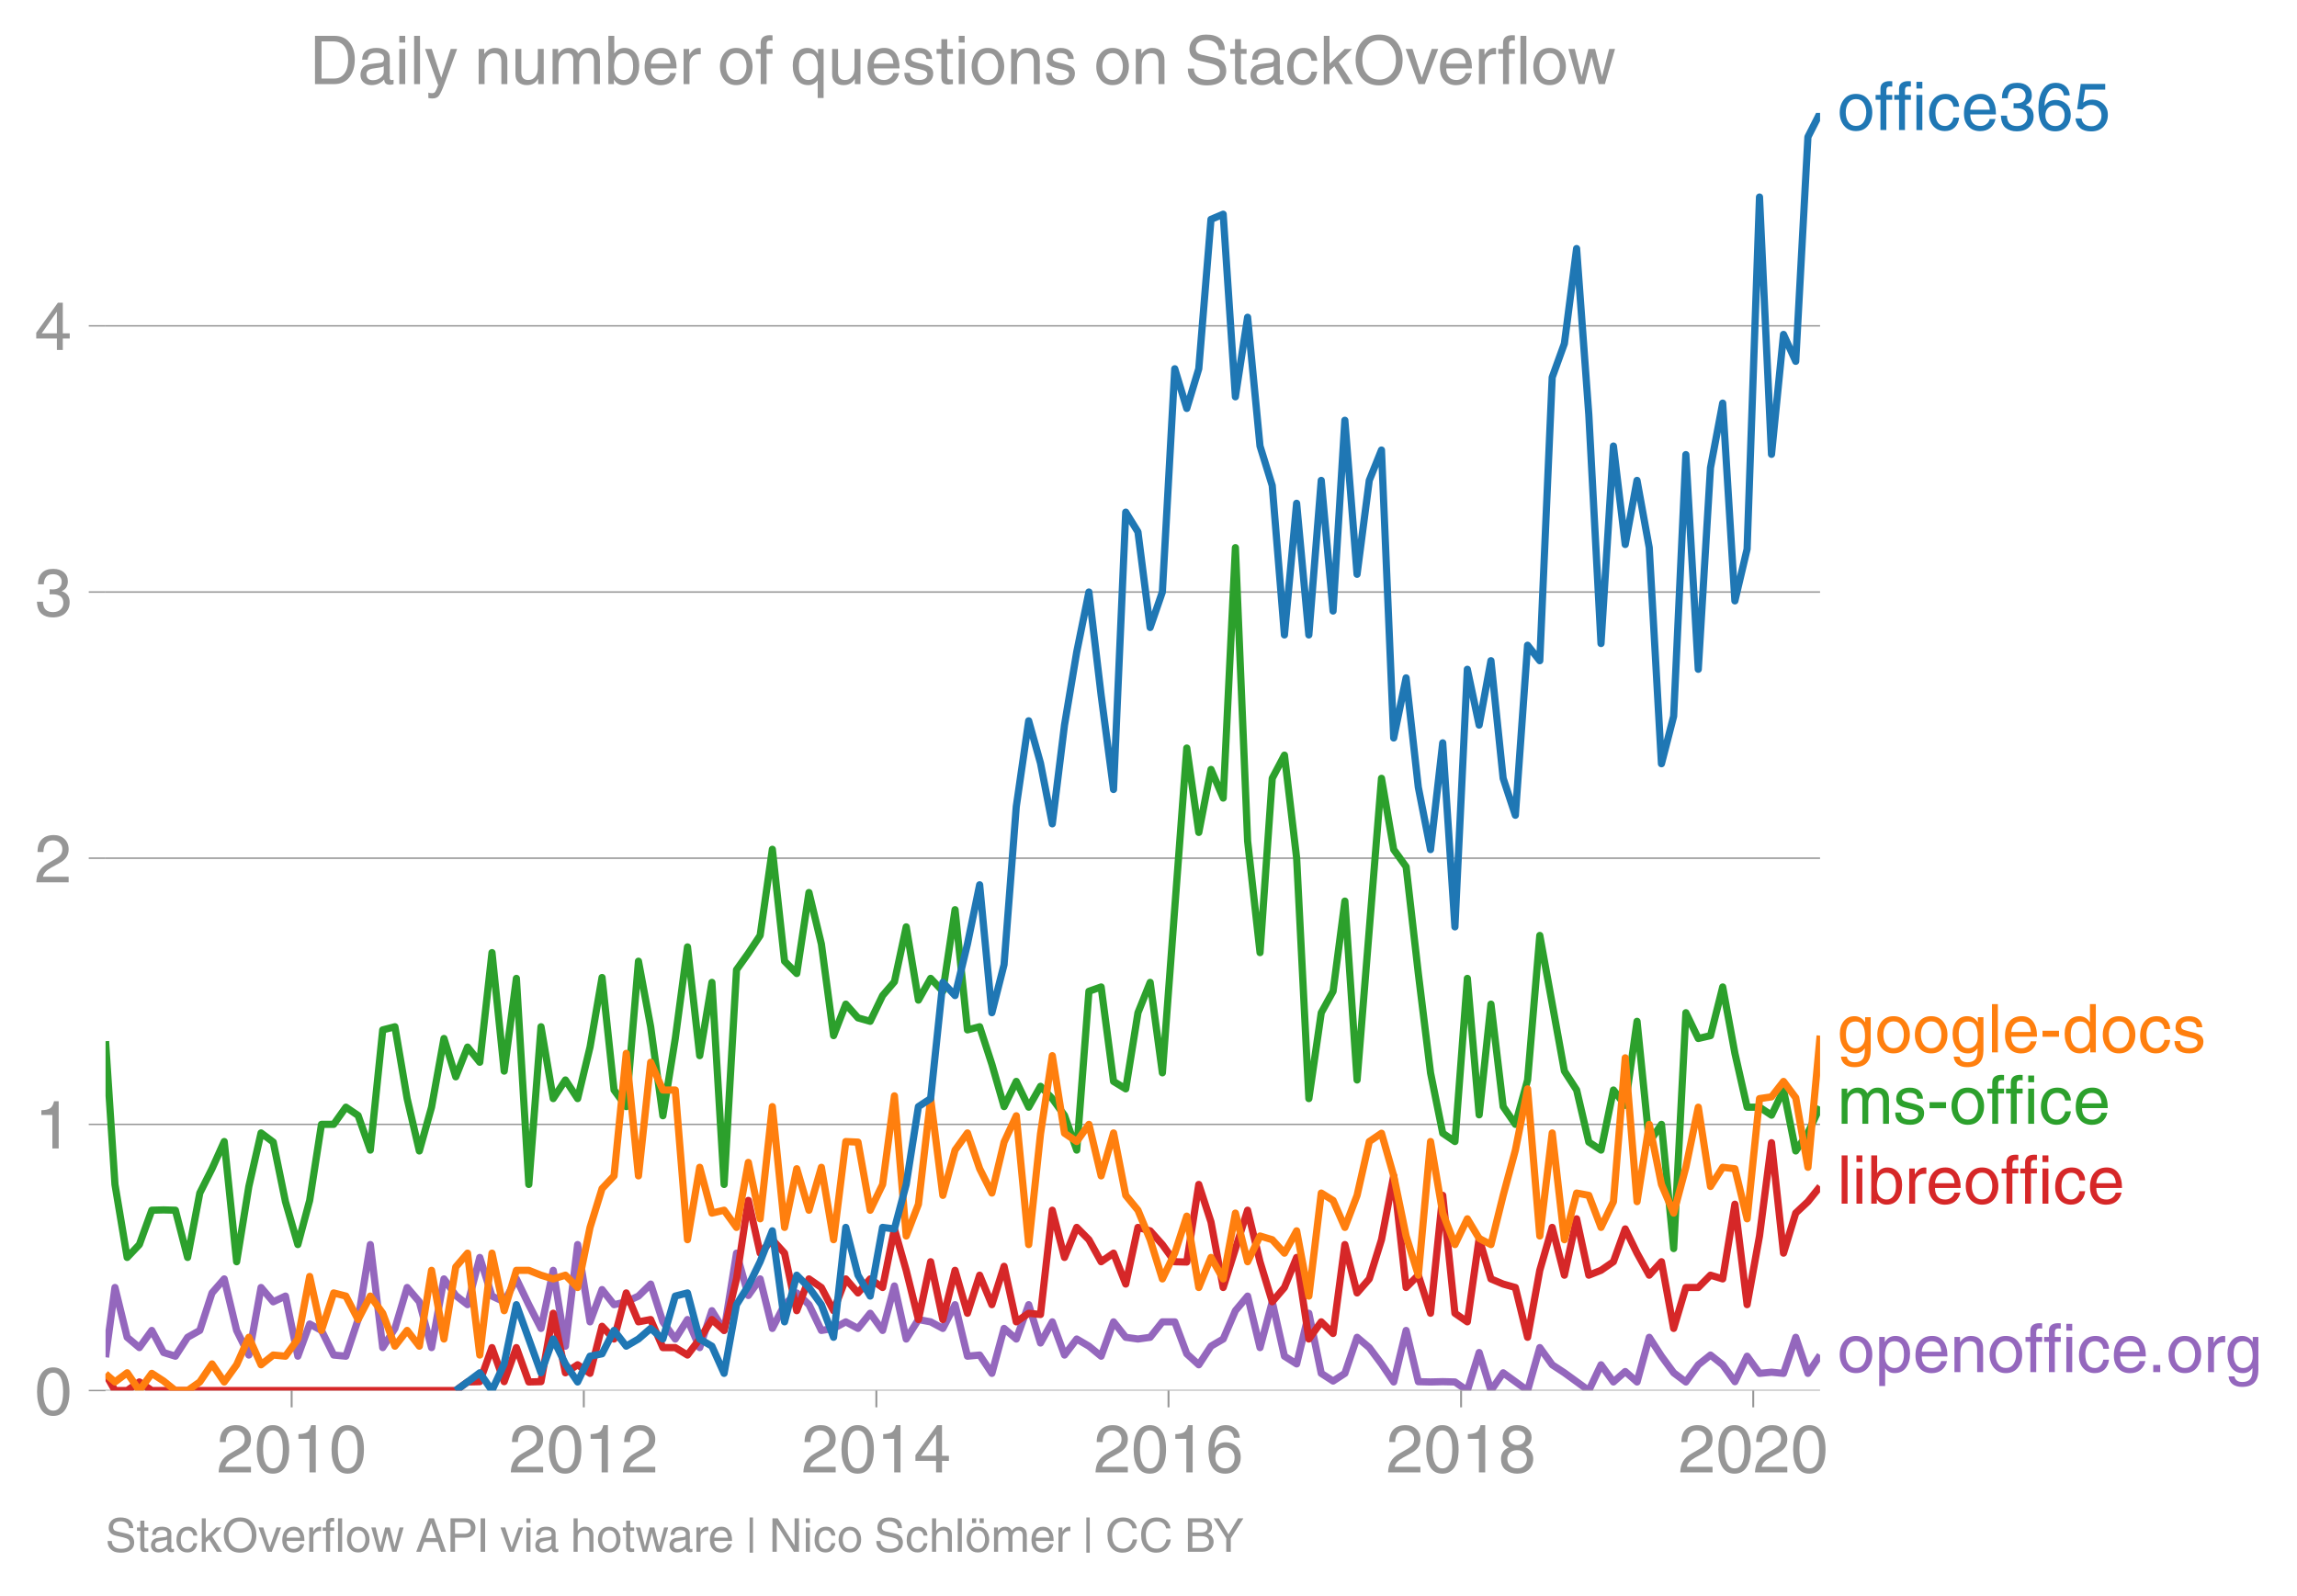 <svg height="443.234" viewBox="0 0 478.446 332.425" width="637.928" xmlns="http://www.w3.org/2000/svg" xmlns:xlink="http://www.w3.org/1999/xlink"><defs><style>*{stroke-linecap:butt;stroke-linejoin:round}</style></defs><g id="figure_1"><path d="M0 332.425h478.446V0H0z" fill="none" id="patch_1"/><g id="axes_1"><path d="M21.985 289.628h357.12V23.516H21.985z" fill="none" id="patch_2"/><path clip-path="url(#pf1cb52e4b5)" d="M21.985 282.698l1.961-14.53 2.54 10.372 2.543 2.146 2.585-3.576 2.459 4.598 2.457.767 2.544-3.935 2.543-1.43 2.542-7.81 2.543-2.92 2.584 10.73 2.543 5.126 2.544-14.068 2.54 2.98 2.543-1.192 2.584 12.519 2.46-6.707 2.457 1.342 2.544 5.126 2.543.239 2.542-7.63 2.543-15.62 2.584 21.461 2.543-3.994 2.544-8.524 2.54 2.98 2.543 9.538 2.584-14.307 2.46 3.45 2.457 1.915 2.544-9.836 2.543 8.048 2.542 1.192 2.543-4.769 2.584 5.365 2.542 4.948 2.545-12.101 2.54 15.797 2.543-21.162 2.584 16.095 2.501-6.722 2.5 3.145 2.543-.596 2.543-1.192 2.542-2.504 2.543 7.87 2.584 3.576 2.543-4.054 2.544 5.842 2.54-7.69 2.543 4.114 2.584-16.096 2.46 8.814 2.457-3.449 2.544 10.313 2.543-4.948 2.542-2.444 2.543 2.444 2.584 5.366 2.543-.418 2.544-1.37 2.54 1.37 2.543-3.16 2.584 3.578 2.46-9.262 2.457 11.05 2.544-4.054 2.543.477 2.542 1.371 2.543-4.948 2.584 10.73 2.542-.238 2.545 3.815 2.54-9.359 2.543 2.206 2.584-7.154 2.46 7.984 2.457-4.407 2.544 6.915 2.543-3.338 2.542 1.49 2.543 2.087 2.584-7.154 2.542 3.22 2.545.357 2.54-.358 2.543-3.219h2.584l2.501 6.66 2.5 2.282 2.543-3.875 2.543-1.49 2.542-5.902 2.543-3.04 2.584 10.73 2.543-9.538 2.544 11.327 2.54 1.61 2.543-10.552 2.584 12.518 2.46 1.597 2.457-1.597 2.544-7.51 2.543 2.145 2.542 3.398 2.543 3.756 2.584-10.73 2.543 10.67 2.544.06 2.54-.06 2.543.06 2.584 1.788 2.46-7.92 2.457 7.92 2.544-3.696 5.085 3.696 2.543-8.942 2.584 3.577 2.542 1.67 5.085 3.695 2.543-5.365 2.584 3.577 2.46-2.172 2.457 2.172 2.544-9.3 2.543 3.935 2.542 3.457 2.543 1.908 2.584-3.577 2.542-2.027 2.545 2.027 2.54 3.517 2.543-5.305 2.584 3.576 2.5-.246 2.5.246 2.544-7.51 2.543 7.51 2.542-3.815h0" fill="none" stroke="#9467bd" stroke-linecap="square" stroke-width="1.5" id="line2d_1"/><g id="matplotlib.axis_1"><g id="xtick_1"><g id="line2d_2"><defs><path d="M0 0v3.5" id="m3f43bfbdf8" stroke="#969696" stroke-width=".4"/></defs><use x="60.748" xlink:href="#m3f43bfbdf8" y="289.628" fill="#969696" stroke="#969696" stroke-width=".4"/></g><g id="text_1"><defs><path d="M4.39 45.125q0 12.39 6.391 18.781 6.406 6.407 17.938 6.407 9.656 0 15.812-5.86 6.157-5.86 6.157-15.14 0-7.22-3.547-12.188-3.532-4.953-10.422-8.703l-12.11-6.64Q13.922 15.921 12.5 8.296h38.188V0H2.593q.39 9.906 4.297 16.5 3.906 6.594 12.203 11.375l12.593 7.328q5.032 2.89 7.329 5.984 2.297 3.094 2.297 8.516 0 5.375-3.766 9.031-3.75 3.672-10.156 3.672-7.078 0-10.594-4.672-3.516-4.656-3.61-12.609z" id="HelveticaWorld-Regular-50"/><path d="M42.484 34.188q0 14.109-3.734 21.156-3.734 7.062-10.969 7.062-7.078 0-10.89-7.062-3.797-7.047-3.797-21.157 0-13.671 3.75-20.937Q20.609 6 27.78 6q7.235 0 10.969 7 3.734 7.016 3.734 21.188zm9.422 0q0-17.297-6.25-26.704-6.25-9.39-17.875-9.39-12.062 0-18.062 9.734-6 9.75-6 26.36 0 17.03 6.14 26.578 6.157 9.547 17.922 9.547 11.625 0 17.875-9.5t6.25-26.626z" id="HelveticaWorld-Regular-48"/><path d="M35.89 0h-9.374v49.906H10.109v6.985q8.594.28 12.782 2.75Q27.094 62.109 29 70.313h6.89z" id="HelveticaWorld-Regular-49"/></defs><g transform="matrix(.14 0 0 -.14 45.178 306.678)" fill="#969696"><use xlink:href="#HelveticaWorld-Regular-50"/><use x="55.615" xlink:href="#HelveticaWorld-Regular-48"/><use x="111.23" xlink:href="#HelveticaWorld-Regular-49"/><use x="166.846" xlink:href="#HelveticaWorld-Regular-48"/></g></g></g><g id="xtick_2"><use x="121.602" xlink:href="#m3f43bfbdf8" y="289.628" fill="#969696" stroke="#969696" stroke-width=".4" id="line2d_3"/><g transform="matrix(.14 0 0 -.14 106.031 306.678)" fill="#969696" id="text_2"><use xlink:href="#HelveticaWorld-Regular-50"/><use x="55.615" xlink:href="#HelveticaWorld-Regular-48"/><use x="111.23" xlink:href="#HelveticaWorld-Regular-49"/><use x="166.846" xlink:href="#HelveticaWorld-Regular-50"/></g></g><g id="xtick_3"><use x="182.539" xlink:href="#m3f43bfbdf8" y="289.628" fill="#969696" stroke="#969696" stroke-width=".4" id="line2d_4"/><g id="text_3"><defs><path d="M10.594 24.703h22.61v31.89h-.188zM42 17.093V0h-8.797v17.094H2.484v8.593L34.72 70.314H42v-45.61h10.297v-7.61z" id="HelveticaWorld-Regular-52"/></defs><g transform="matrix(.14 0 0 -.14 166.969 306.678)" fill="#969696"><use xlink:href="#HelveticaWorld-Regular-50"/><use x="55.615" xlink:href="#HelveticaWorld-Regular-48"/><use x="111.23" xlink:href="#HelveticaWorld-Regular-49"/><use x="166.846" xlink:href="#HelveticaWorld-Regular-52"/></g></g></g><g id="xtick_4"><use x="243.393" xlink:href="#m3f43bfbdf8" y="289.628" fill="#969696" stroke="#969696" stroke-width=".4" id="line2d_5"/><g id="text_4"><defs><path d="M14.11 21.578q0-6.875 4.093-11.234Q22.313 6 28.906 6q6.297 0 10.032 4.438 3.734 4.453 3.734 11.687 0 6.297-3.688 10.547-3.687 4.25-10.468 4.25-6.594 0-10.5-4.156-3.907-4.157-3.907-11.188zM41.702 51.61q-.984 5.375-3.984 8.078-3 2.72-8.125 2.72-8.11 0-12.36-7.923-4.25-7.906-4.343-18.109l.203-.188q5.61 8.641 16.687 8.641 8.844 0 15.438-5.86 6.593-5.859 6.593-16.452 0-10.5-6.25-17.47-6.25-6.952-16.843-6.952-12.219 0-18.563 8.687-6.344 8.703-6.344 25.938 0 16.593 6.485 27.093 6.5 10.5 19.484 10.5 8.407 0 14.219-5.015 5.813-5 6.297-13.688z" id="HelveticaWorld-Regular-54"/></defs><g transform="matrix(.14 0 0 -.14 227.822 306.678)" fill="#969696"><use xlink:href="#HelveticaWorld-Regular-50"/><use x="55.615" xlink:href="#HelveticaWorld-Regular-48"/><use x="111.23" xlink:href="#HelveticaWorld-Regular-49"/><use x="166.846" xlink:href="#HelveticaWorld-Regular-54"/></g></g></g><g id="xtick_5"><use x="304.33" xlink:href="#m3f43bfbdf8" y="289.628" fill="#969696" stroke="#969696" stroke-width=".4" id="line2d_6"/><g id="text_5"><defs><path d="M27.594 40.578q5.422 0 8.953 3.094 3.547 3.11 3.547 8.234 0 4.594-3.407 7.547-3.39 2.953-9.687 2.953-5.61 0-8.672-3.11-3.047-3.093-3.047-7.874 0-5.125 3.813-7.984 3.812-2.86 8.5-2.86zm.093-7.562q-6.78 0-10.64-3.766-3.86-3.766-3.86-9.234 0-6.297 3.907-10.157Q21 6 28.219 6q6.406 0 10.234 3.86 3.828 3.859 3.828 10.265 0 5.469-3.828 9.172-3.828 3.719-10.766 3.719zM49.22 52.203q0-10.594-9.032-14.797 6.204-2.781 8.86-7.36 2.656-4.562 2.656-9.733 0-10.016-6.453-16.125-6.438-6.094-17.375-6.094-9.563 0-16.813 5.25-7.25 5.25-7.25 17.062 0 11.922 11.907 16.907-9.516 3.796-9.516 13.671 0 8.297 5.64 13.813 5.641 5.516 15.641 5.516 10.016 0 15.875-5.204 5.86-5.203 5.86-12.906z" id="HelveticaWorld-Regular-56"/></defs><g transform="matrix(.14 0 0 -.14 288.76 306.678)" fill="#969696"><use xlink:href="#HelveticaWorld-Regular-50"/><use x="55.615" xlink:href="#HelveticaWorld-Regular-48"/><use x="111.23" xlink:href="#HelveticaWorld-Regular-49"/><use x="166.846" xlink:href="#HelveticaWorld-Regular-56"/></g></g></g><g id="xtick_6"><use x="365.184" xlink:href="#m3f43bfbdf8" y="289.628" fill="#969696" stroke="#969696" stroke-width=".4" id="line2d_7"/><g transform="matrix(.14 0 0 -.14 349.613 306.678)" fill="#969696" id="text_6"><use xlink:href="#HelveticaWorld-Regular-50"/><use x="55.615" xlink:href="#HelveticaWorld-Regular-48"/><use x="111.23" xlink:href="#HelveticaWorld-Regular-50"/><use x="166.846" xlink:href="#HelveticaWorld-Regular-48"/></g></g></g><g id="matplotlib.axis_2"><g id="ytick_1"><path clip-path="url(#pf1cb52e4b5)" d="M21.985 289.628h357.12" fill="none" stroke="#969696" stroke-linecap="square" stroke-width=".3" id="line2d_8"/><g id="line2d_9"><defs><path d="M0 0h-3.5" id="m6ca8149498" stroke="#969696" stroke-width=".3"/></defs><use x="21.985" xlink:href="#m6ca8149498" y="289.628" fill="#969696" stroke="#969696" stroke-width=".3"/></g><use xlink:href="#HelveticaWorld-Regular-48" transform="matrix(.14 0 0 -.14 7.2 294.653)" fill="#969696" id="text_7"/></g><g id="ytick_2"><path clip-path="url(#pf1cb52e4b5)" d="M21.985 234.188h357.12" fill="none" stroke="#969696" stroke-linecap="square" stroke-width=".3" id="line2d_10"/><use x="21.985" xlink:href="#m6ca8149498" y="234.188" fill="#969696" stroke="#969696" stroke-width=".3" id="line2d_11"/><use xlink:href="#HelveticaWorld-Regular-49" transform="matrix(.14 0 0 -.14 7.2 239.213)" fill="#969696" id="text_8"/></g><g id="ytick_3"><path clip-path="url(#pf1cb52e4b5)" d="M21.985 178.748h357.12" fill="none" stroke="#969696" stroke-linecap="square" stroke-width=".3" id="line2d_12"/><use x="21.985" xlink:href="#m6ca8149498" y="178.748" fill="#969696" stroke="#969696" stroke-width=".3" id="line2d_13"/><use xlink:href="#HelveticaWorld-Regular-50" transform="matrix(.14 0 0 -.14 7.2 183.773)" fill="#969696" id="text_9"/></g><g id="ytick_4"><path clip-path="url(#pf1cb52e4b5)" d="M21.985 123.308h357.12" fill="none" stroke="#969696" stroke-linecap="square" stroke-width=".3" id="line2d_14"/><use x="21.985" xlink:href="#m6ca8149498" y="123.308" fill="#969696" stroke="#969696" stroke-width=".3" id="line2d_15"/><g id="text_10"><defs><path d="M22.406 39.984q2.203-.187 4.594-.187 6.203 0 9.781 2.86 3.594 2.859 3.594 8.656 0 4.687-3.344 7.89-3.343 3.203-9.64 3.203-6.985 0-10.235-4.11-3.234-4.093-3.437-10.983h-8.64q0 10.984 5.765 16.984 5.765 6.016 16.937 6.016 9.922 0 15.828-5.11 5.907-5.094 5.907-13.39 0-10.704-9.032-14.5v-.204q11.72-4 11.72-16.406 0-9.906-6.595-16.265-6.593-6.344-18.703-6.344-9.906 0-16.312 5.203Q4.204 8.5 3.422 21.484H12.5q.203-8.109 4-11.797Q20.313 6 27.484 6q6.938 0 11.141 3.86 4.203 3.859 4.203 9.718 0 6.406-4.016 9.672-4 3.266-12.39 3.266-2 0-4.016-.094z" id="HelveticaWorld-Regular-51"/></defs><use xlink:href="#HelveticaWorld-Regular-51" transform="matrix(.14 0 0 -.14 7.2 128.333)" fill="#969696"/></g></g><g id="ytick_5"><path clip-path="url(#pf1cb52e4b5)" d="M21.985 67.868h357.12" fill="none" stroke="#969696" stroke-linecap="square" stroke-width=".3" id="line2d_16"/><use x="21.985" xlink:href="#m6ca8149498" y="67.868" fill="#969696" stroke="#969696" stroke-width=".3" id="line2d_17"/><use xlink:href="#HelveticaWorld-Regular-52" transform="matrix(.14 0 0 -.14 7.2 72.893)" fill="#969696" id="text_11"/></g></g><path clip-path="url(#pf1cb52e4b5)" d="M21.985 286.163l1.961 3.465h2.54l2.543-1.788 2.585 1.788h63.312l2.458-1.788 2.544-.06 2.543-7.094 2.542 7.094 2.543-7.094 2.584 7.154 2.542-.06 2.545-14.247 2.54 12.4 2.543-1.67 2.584 1.788 2.501-9.805 2.5 2.652 2.543-9.598 2.543 6.021 2.542-.477 2.543 5.842h2.584l2.543 1.55 2.544-3.338 2.54-4.054 2.543 2.266 2.584-10.73 2.46-16.352 2.457 10.986 2.544-2.802 2.543 2.802 2.542 11.982 2.543-6.617 2.584 1.789 2.543 4.828 2.544-6.617 2.54 2.921 2.543-2.92 2.584 1.788 2.46-12.2 2.457 8.623 2.544 10.253 2.543-12.042 2.542 12.042 2.543-10.253 2.584 8.942 2.542-7.929 2.545 6.14 2.54-7.988 2.543 11.565 2.584-1.788 2.46.255 2.457-21.716 2.544 9.836 2.543-6.26 2.542 2.564 2.543 4.59 2.584-1.788 2.542 6.438 2.545-11.803 2.54.715 2.543 2.862 2.584 3.576 2.501.062 2.5-16.157 2.543 7.81 2.543 13.65 5.085-16.095 2.584 10.73 2.543 8.346 2.544-2.98 2.54-6.26 2.543 16.99 2.584-3.577 2.46 2.427 2.457-18.522 2.544 10.074 2.543-2.92 2.542-8.168 2.543-13.293 2.584 23.249 2.543-2.564 2.544 7.929 2.54-24.56 2.543 24.56 2.584 1.788 2.46-17.373 2.457 8.431 2.544 1.073 2.543.716 2.542 10.372 2.543-13.95 2.584-8.941 2.542 9.955 2.545-11.743 2.54 11.743 2.543-1.013 2.584-1.789 2.46-6.834 2.457 5.046 2.544 4.59 2.543-2.802 2.542 13.89 2.543-8.524h2.584l2.542-2.564 2.545.775 2.54-15.559 2.543 20.924 2.584-14.307 2.5-19.425 2.5 23.002 2.544-8.346 2.543-2.384 2.542-3.16h0" fill="none" stroke="#d62728" stroke-linecap="square" stroke-width="1.5" id="line2d_18"/><path clip-path="url(#pf1cb52e4b5)" d="M21.985 216.863l1.961 29.844 2.54 15.201 2.543-2.682 2.585-7.154 2.459-.064 2.457.064 2.544 9.836 2.543-13.413 2.542-5.067 2.543-5.663 2.584 25.037 2.543-15.678 2.544-11.147 2.54 1.907 2.543 12.4 2.584 8.942 2.46-9.198 2.457-15.84h2.544l2.543-3.577 2.542 1.73 2.543 7.212 2.584-25.037 2.543-.656 2.544 14.963 2.54 10.91 2.543-9.122 2.584-14.307 2.46 7.984 2.457-6.195 2.544 3.16 2.543-22.832 2.542 24.68 2.543-19.315 2.584 42.921 2.542-32.847 2.545 14.963 2.54-3.875 2.543 3.875 2.584-10.73 2.501-14.492 2.5 23.434 2.543 3.457 2.543-30.283 2.542 13.651 2.543 18.54 2.584-16.096 2.543-19.076 2.544 22.653 2.54-15.26 2.543 42.086 2.584-44.71 2.46-3.449 2.457-3.704 2.544-17.944 2.543 23.309 2.542 2.563 2.543-16.87 2.584 10.73 2.543 19.076 2.544-6.557 2.54 2.861 2.543.716 2.584-5.366 2.46-2.874 2.457-11.433 2.544 15.261 2.543-4.53 2.542 2.682 2.543-16.99 2.584 25.038 2.542-.656 2.545 7.81 2.54 8.822 2.543-5.246 2.584 5.365 2.46-4.343 2.457 2.555 2.544 3.517 2.543 7.213 2.542-33.085 2.543-.894 2.584 19.672 2.542 1.55 2.545-15.857 2.54-6.319 2.543 18.838 5.085-67.65 2.5 17.575 2.543-13.115 2.543 5.962 2.542-52.162 2.543 61.103 2.584 23.25 2.543-36.305 2.544-4.828 2.54 21.46 2.543 50.075 2.584-17.884 2.46-4.47 2.457-18.779 2.544 37.258 5.085-62.832 2.543 14.844 2.584 3.577 2.543 22.235 2.544 20.686 2.54 12.578 2.543 1.729 2.584-33.98 2.46 28.423 2.457-23.057 2.544 21.341 2.543 3.696 2.542-9.24 2.543-30.104 5.126 28.256 2.545 3.935 2.54 10.85 2.543 1.668 2.584-12.518 2.46 3.193 2.457-17.5 2.544 25.156 2.543-3.696 2.542 25.872 2.543-49.12 2.584 5.364 2.542-.596 2.545-10.134 2.54 13.83 2.543 11.207h2.584l2.5 1.666 2.5-5.242 2.544 12.697 2.543-3.755 2.542-5.485h0" fill="none" stroke="#2ca02c" stroke-linecap="square" stroke-width="1.5" id="line2d_19"/><g id="text_12"><defs><path d="M12.703 26.219q0-8.735 3.953-14.375 3.953-5.64 11.219-5.64 7.531 0 11.438 5.905 3.906 5.907 3.906 14.11 0 8.297-3.907 14.078-3.906 5.797-11.437 5.797-6.969 0-11.078-5.453-4.094-5.438-4.094-14.422zm-8.984 0q0 11.672 6.484 19.625 6.5 7.968 17.672 7.968 11.438 0 17.875-8.062 6.453-8.047 6.453-19.531 0-11.516-6.406-19.625-6.39-8.11-17.922-8.11-11.078 0-17.625 7.86-6.531 7.86-6.531 19.875z" id="HelveticaWorld-Regular-111"/><path d="M17.188 45.016V0H8.405v45.016H1.22v7.28h7.187v8.985q0 5.907 3.578 8.703 3.594 2.813 10.032 2.813 2.203 0 3.968-.188v-7.906q-1.562.188-3.578.188-2.922 0-4.078-1.438-1.14-1.437-1.14-4.656v-6.5h8.796v-7.281z" id="HelveticaWorld-Regular-102"/><path d="M6.594 61.813v9.968h8.781v-9.969zM15.375 0H6.594v52.297h8.781z" id="HelveticaWorld-Regular-105"/><path d="M39.594 34.719q-1.89 11.187-12.39 11.187-6.5 0-10.454-5.203-3.953-5.203-3.953-14.484 0-10.11 3.656-15.11 3.672-5 10.64-5 4.688 0 8.11 3.438 3.422 3.437 4.39 8.953h8.5q-1.312-9.703-6.859-14.86-5.547-5.156-14.328-5.156-10.297 0-16.89 7.047-6.594 7.063-6.594 19.172 0 13.281 6.594 21.188 6.593 7.922 18.5 7.922 8.687 0 13.843-5.204 5.157-5.203 5.735-13.89z" id="HelveticaWorld-Regular-99"/><path d="M42.484 30.328q-.687 8.485-4.5 12.031-3.797 3.547-10.109 3.547-6.39 0-10.328-4.5-3.922-4.484-4.172-11.078zm8.391-13.922q-1.453-8.11-7.953-13.422-5.719-4.5-15.047-4.593-10.984.093-17.438 7.203Q4 12.704 4 24.704q0 13.78 6.64 21.437 6.641 7.672 18.47 7.672 10.593 0 16.546-7.922 5.953-7.907 5.953-22.594H13.375q0-8.203 3.813-12.703Q21 6.109 28.608 6.109q5.375 0 9.235 3.235 3.86 3.25 4.25 7.062z" id="HelveticaWorld-Regular-101"/><path d="M14.703 40.922q5.813 4.39 13.625 4.39 9.469 0 16.281-6.296 6.813-6.297 6.813-16.22 0-10.78-6.578-17.796-6.563-7-18.422-7-10.313 0-16.266 5.047Q4.203 8.109 3.22 17.39h9.094q.671-5.672 4.437-8.672 3.766-3 10.453-3 6.485 0 10.64 4.484Q42 14.703 42 21.688q0 7.125-4.36 11.421-4.343 4.297-11.218 4.297-7.813 0-13.047-6.687l-7.563.39 5.266 37.594h36.438v-8.5H17.672z" id="HelveticaWorld-Regular-53"/></defs><g transform="matrix(.14 0 0 -.14 382.677 27.092)" fill="#1f77b4"><use xlink:href="#HelveticaWorld-Regular-111"/><use x="55.908" xlink:href="#HelveticaWorld-Regular-102"/><use x="83.594" xlink:href="#HelveticaWorld-Regular-102"/><use x="111.279" xlink:href="#HelveticaWorld-Regular-105"/><use x="133.301" xlink:href="#HelveticaWorld-Regular-99"/><use x="184.57" xlink:href="#HelveticaWorld-Regular-101"/><use x="239.99" xlink:href="#HelveticaWorld-Regular-51"/><use x="295.605" xlink:href="#HelveticaWorld-Regular-54"/><use x="351.221" xlink:href="#HelveticaWorld-Regular-53"/></g></g><g id="text_13"><defs><path d="M12.984 26.313q0-9.61 3.813-14.907Q20.609 6.11 27.094 6.11q6.312 0 10.312 4.579 4 4.593 4 13 0 11.03-3.5 16.625-3.484 5.593-10.61 5.593-7.171 0-10.75-4.765-3.562-4.766-3.562-14.828zM49.812 2.983q0-12.609-6.062-18.797-6.047-6.203-18.266-6.203-8.78 0-13.984 4.047Q6.297-13.922 5.516-6.39h8.796q.672-3.812 3.532-6.062 2.86-2.25 8.281-2.25 7.375 0 11.125 3.969 3.766 3.953 3.766 12.828v3.719h-.188q-4.937-7.329-13.922-7.329-11.187 0-17.093 8.25-5.907 8.25-5.907 20.953 0 11.625 5.953 18.875 5.97 7.25 15.829 7.25 9.906 0 15.625-8.89h.187v7.375h8.313z" id="HelveticaWorld-Regular-103"/><path d="M15.375 0H6.594v71.781h8.781z" id="HelveticaWorld-Regular-108"/><path d="M28.906 23.188H4.391v8.984h24.515z" id="HelveticaWorld-Regular-45"/><path d="M13.094 26.313q0-9.704 3.844-14.954 3.859-5.25 10.265-5.25 6.094 0 10.188 4.485 4.109 4.5 4.109 13.094 0 11.03-3.5 16.625-3.484 5.593-10.61 5.593-6.78 0-10.546-4.453-3.75-4.437-3.75-15.14zM50.39 0h-8.297v7.172h-.203q-4.97-8.688-15.078-8.688-10.891 0-16.86 8.297Q4 15.094 4 27.688q0 11.625 5.906 18.875 5.922 7.25 15.875 7.25 9.813 0 15.625-8.891l.203.594V71.78h8.782z" id="HelveticaWorld-Regular-100"/><path d="M36.078 37.406q-.187 4.688-3.344 6.735-3.14 2.047-9.047 2.047-4.296 0-7.359-1.907-3.047-1.89-3.047-5.468 0-2.829 1.797-4.172 1.813-1.344 7.828-2.86l8.688-2.187q7.906-2 11.297-5.11 3.406-3.093 3.406-8.656 0-7.719-5.64-12.531-5.641-4.813-15.063-4.813-11 0-16.64 4.563-5.626 4.578-5.735 13.75h8.5q.203-5.422 3.594-8.063 3.39-2.625 10.171-2.625 5.516 0 8.766 2.188 3.25 2.203 3.25 6.11 0 2.78-2.11 4.437-2.093 1.672-8.296 3.078l-10.203 2.5q-6.203 1.562-9.157 4.656-2.953 3.094-2.953 8.031 0 7.72 5.516 12.203 5.531 4.5 14.406 4.5 9.485 0 14.531-4.624 5.047-4.61 5.344-11.782z" id="HelveticaWorld-Regular-115"/></defs><g transform="matrix(.14 0 0 -.14 382.677 219.192)" fill="#ff7f0e"><use xlink:href="#HelveticaWorld-Regular-103"/><use x="55.908" xlink:href="#HelveticaWorld-Regular-111"/><use x="111.816" xlink:href="#HelveticaWorld-Regular-111"/><use x="167.725" xlink:href="#HelveticaWorld-Regular-103"/><use x="223.633" xlink:href="#HelveticaWorld-Regular-108"/><use x="245.654" xlink:href="#HelveticaWorld-Regular-101"/><use x="301.074" xlink:href="#HelveticaWorld-Regular-45"/><use x="334.375" xlink:href="#HelveticaWorld-Regular-100"/><use x="391.357" xlink:href="#HelveticaWorld-Regular-111"/><use x="447.266" xlink:href="#HelveticaWorld-Regular-99"/><use x="498.535" xlink:href="#HelveticaWorld-Regular-115"/></g></g><g id="text_14"><defs><path d="M6.594 52.297h8.297v-7.375h.203q5.906 8.89 15.812 8.89 9.813 0 13.922-8.5 3.75 4.594 7.266 6.547 3.515 1.953 8.703 1.953 6.781 0 11.484-4.453Q77 44.922 77 36.187V0h-8.781v33.797q0 6.094-2.297 9.094-2.297 3.015-7.422 3.015-5.172 0-8.75-4.203-3.563-4.203-3.563-9.812V0h-8.78v36.188q0 4.53-2.11 7.124-2.094 2.594-6.094 2.594-6.297 0-10.062-4.687-3.766-4.688-3.766-12.703V0H6.594z" id="HelveticaWorld-Regular-109"/></defs><g transform="matrix(.14 0 0 -.14 382.677 234.068)" fill="#2ca02c"><use xlink:href="#HelveticaWorld-Regular-109"/><use x="83.008" xlink:href="#HelveticaWorld-Regular-115"/><use x="133.008" xlink:href="#HelveticaWorld-Regular-45"/><use x="166.309" xlink:href="#HelveticaWorld-Regular-111"/><use x="222.217" xlink:href="#HelveticaWorld-Regular-102"/><use x="249.902" xlink:href="#HelveticaWorld-Regular-102"/><use x="277.588" xlink:href="#HelveticaWorld-Regular-105"/><use x="299.609" xlink:href="#HelveticaWorld-Regular-99"/><use x="350.879" xlink:href="#HelveticaWorld-Regular-101"/></g></g><g id="text_15"><defs><path d="M43.406 26.313q0 10.5-3.718 15.046-3.704 4.547-10.579 4.547-6.984-.11-10.562-5.453Q14.984 35.11 14.984 25q0-10.297 4.297-14.594Q23.578 6.11 29.297 6.11q6.5 0 10.297 5.344 3.812 5.344 3.812 14.86zM6.594 0v71.781h8.781V45.703h.203q5.61 8.11 15.14 8.11 9.766 0 15.766-7.25t6-18.876q0-13.093-6.062-21.156Q40.375-1.516 29.5-1.516q-9.578 0-14.406 8.016h-.203V0z" id="HelveticaWorld-Regular-98"/><path d="M15.375 0H6.594v52.297h8.297v-8.688h.203q5.703 10.203 14.687 10.203 1.422 0 2.297-.296V44.39h-3.266q-5.906 0-9.671-4.016-3.766-4-3.766-9.953z" id="HelveticaWorld-Regular-114"/></defs><g transform="matrix(.14 0 0 -.14 382.677 250.7)" fill="#d62728"><use xlink:href="#HelveticaWorld-Regular-108"/><use x="22.021" xlink:href="#HelveticaWorld-Regular-105"/><use x="44.043" xlink:href="#HelveticaWorld-Regular-98"/><use x="100.537" xlink:href="#HelveticaWorld-Regular-114"/><use x="132.105" xlink:href="#HelveticaWorld-Regular-101"/><use x="187.525" xlink:href="#HelveticaWorld-Regular-111"/><use x="243.434" xlink:href="#HelveticaWorld-Regular-102"/><use x="271.119" xlink:href="#HelveticaWorld-Regular-102"/><use x="298.805" xlink:href="#HelveticaWorld-Regular-105"/><use x="320.826" xlink:href="#HelveticaWorld-Regular-99"/><use x="372.096" xlink:href="#HelveticaWorld-Regular-101"/></g></g><g id="text_16"><defs><path d="M14.984 23.688q0-8.407 4.094-13 4.11-4.579 10.219-4.579 6.687 0 10.39 5.438 3.72 5.453 3.72 14.765 0 10.22-3.563 14.907-3.563 4.687-10.735 4.687-6.984 0-10.562-5.5-3.563-5.5-3.563-16.718zm-8.39 28.609h8.297v-7.375h.203q5.61 8.89 15.625 8.89 10.11 0 15.937-7.359 5.828-7.344 5.828-18.766 0-12.796-5.953-21Q40.578-1.515 29.5-1.515q-9.094 0-13.922 7.032h-.203v-26.22H6.594z" id="HelveticaWorld-Regular-112"/><path d="M49.219 0h-8.844v32.172q0 7.422-2.594 10.578-2.578 3.156-8.578 3.156-5.906 0-9.875-4.5-3.953-4.484-3.953-12.89V0H6.594v52.297h8.297v-7.375h.203q6.203 8.89 15.812 8.89 8.89 0 13.594-4.718 4.719-4.703 4.719-13.5z" id="HelveticaWorld-Regular-110"/><path d="M19.094 0H8.687v10.594h10.407z" id="HelveticaWorld-Regular-46"/></defs><g transform="matrix(.14 0 0 -.14 382.677 285.79)" fill="#9467bd"><use xlink:href="#HelveticaWorld-Regular-111"/><use x="55.908" xlink:href="#HelveticaWorld-Regular-112"/><use x="112.402" xlink:href="#HelveticaWorld-Regular-101"/><use x="167.822" xlink:href="#HelveticaWorld-Regular-110"/><use x="222.998" xlink:href="#HelveticaWorld-Regular-111"/><use x="278.906" xlink:href="#HelveticaWorld-Regular-102"/><use x="306.592" xlink:href="#HelveticaWorld-Regular-102"/><use x="334.277" xlink:href="#HelveticaWorld-Regular-105"/><use x="356.299" xlink:href="#HelveticaWorld-Regular-99"/><use x="407.568" xlink:href="#HelveticaWorld-Regular-101"/><use x="461.488" xlink:href="#HelveticaWorld-Regular-46"/><use x="489.271" xlink:href="#HelveticaWorld-Regular-111"/><use x="545.18" xlink:href="#HelveticaWorld-Regular-114"/><use x="576.748" xlink:href="#HelveticaWorld-Regular-103"/></g></g><g id="text_17"><defs><path d="M50.39 50.781q-.296 6.844-5.109 10.719-4.797 3.875-12.656 3.875-7.922 0-12.172-3.25-4.234-3.234-4.234-9.344 0-3.265 1.843-5.61 1.86-2.343 6.641-3.468l20.516-4.687q8.297-1.813 12.297-6.875 4.015-5.047 4.015-12.313 0-10.64-7.812-16.187-7.813-5.547-20.313-5.547-9.531 0-15.031 2.437-5.484 2.453-9.734 7.766-4.25 5.328-4.25 14.89h9.093q0-8 5.313-12.406 5.328-4.39 14.5-4.39 8.89 0 13.844 3.156 4.953 3.156 4.953 8.953 0 5.281-2.953 7.89Q46.188 29 37.594 31l-15.469 3.625q-7.719 1.75-11.531 6.125Q6.78 45.125 6.78 51.516q0 9.672 6.516 15.922 6.531 6.25 18.203 6.25 13.172 0 20.328-5.5 7.156-5.485 7.688-17.407z" id="HelveticaWorld-Regular-83"/><path d="M17.188 45.016V10.984q0-2 1.093-3.046 1.11-1.047 3.938-1.047h3.375V0Q20.797-.688 19-.688q-5.516 0-8.063 2.641-2.53 2.64-2.53 8.547v34.516H1.311v7.28h7.094v14.595h8.781V52.297h8.407v-7.281z" id="HelveticaWorld-Regular-116"/><path d="M38.375 26.703q-.969-1.015-3.828-1.656-2.86-.625-10.672-1.656-5.766-.688-8.469-2.844-2.703-2.14-2.703-5.656 0-4.297 2.281-6.688 2.297-2.39 7.329-2.39 6.296 0 11.171 3.578 4.891 3.593 4.891 8.718zM6.203 36.375q.297 8.844 5.734 13.14 5.454 4.297 15.844 4.297 8.297 0 13.907-3.765 5.624-3.75 5.624-10.844V9.078Q47.313 6 50.094 6q1.125 0 2.89.39V0Q50.594-.984 48-.984q-4.5 0-6.703 1.921-2.188 1.938-2.281 6.047-7.516-8.5-18.891-8.5-7.422 0-11.922 4.204Q3.72 6.89 3.72 13.624q0 6.89 3.906 11.125Q11.531 29 19 29.89l15.516 1.891q4.203.64 4.203 6.203 0 4.11-3.047 6.297-3.047 2.203-9.25 2.203-5.516 0-8.485-2.437-2.953-2.438-3.53-7.672z" id="HelveticaWorld-Regular-97"/><path d="M50 0H38.719L22.406 26.422l-7.312-6.594V0h-8.5v71.781h8.5v-41.61l22.5 22.126H48.78L28.813 32.813z" id="HelveticaWorld-Regular-107"/><path d="M63.922 35.89q0 12.594-6.672 20.891-6.656 8.313-18.328 8.313-11.531 0-18.266-8.313-6.734-8.297-6.734-20.89 0-12.985 6.828-21.094 6.844-8.11 18.172-8.11 11.078 0 18.031 7.907 6.969 7.922 6.969 21.297zm9.953 0q0-16.062-9.281-26.937-9.266-10.86-25.672-10.86-16.516 0-25.766 10.86-9.25 10.875-9.25 26.938 0 16.109 9.25 26.953 9.25 10.843 25.766 10.843 16.89 0 25.922-11.046 9.031-11.032 9.031-26.75z" id="HelveticaWorld-Regular-79"/><path d="M39.406 52.297h9.625L29.11 0h-9.437L.594 52.297h10.203L24.422 9.719h.187z" id="HelveticaWorld-Regular-118"/><path d="M25.594 0h-8.985L1.516 52.297h9.468L21 11.187h.188l10.109 41.11h9.922l10.203-41.11h.187l10.594 41.11h8.703L55.812 0h-9.234L35.984 40.484h-.187z" id="HelveticaWorld-Regular-119"/><path d="M44 29.5L33.406 61.078h-.203L21.687 29.5zm-25.297-8.594L11.188 0h-9.97l27 71.781h10.985L65.187 0H54.594l-7.078 20.906z" id="HelveticaWorld-Regular-65"/><path d="M17.828 38.625H37.11q7.282 0 10.938 3.188 3.656 3.203 3.656 9.703 0 5.812-3.516 8.89-3.515 3.078-10.687 3.078H17.828zm0-38.625H8.11v71.781h32.266q9.625 0 15.484-5.594 5.86-5.593 5.86-14.578 0-9.328-5.672-15.312-5.656-5.969-15.672-5.969H17.828z" id="HelveticaWorld-Regular-80"/><path d="M17.828 0H8.11v71.781h9.72z" id="HelveticaWorld-Regular-73"/><path d="M49.219 0h-8.844v34.188q0 6.296-2.438 9-2.437 2.718-7.953 2.718-6.797 0-10.703-4.406-3.906-4.39-3.906-12.984V0H6.594v71.781h8.781V45.312h.203q6 8.5 15.328 8.5 8.594 0 13.453-4.5 4.86-4.484 4.86-13.718z" id="HelveticaWorld-Regular-104"/><path d="M9.422 73.688h7.281V-1.906H9.422z" id="HelveticaWorld-Regular-124"/><path d="M55.61 71.781h9.374V0h-10.78L17.577 58.016h-.187V0H8.109v71.781h11.375l35.938-57.969h.187z" id="HelveticaWorld-Regular-78"/><path d="M12.703 26.219q0-8.735 3.953-14.375 3.953-5.64 11.219-5.64 7.531 0 11.438 5.905 3.906 5.907 3.906 14.11 0 8.297-3.907 14.078-3.906 5.797-11.437 5.797-6.969 0-11.078-5.453-4.094-5.438-4.094-14.422zm-8.984 0q0 11.672 6.484 19.625 6.5 7.968 17.672 7.968 11.438 0 17.875-8.062 6.453-8.047 6.453-19.531 0-11.516-6.406-19.625-6.39-8.11-17.922-8.11-11.078 0-17.625 7.86-6.531 7.86-6.531 19.875zm36.734 35.406H31.47v10.156h8.984zm-16.219 0H15.25v10.156h8.984z" id="HelveticaWorld-Regular-246"/><path d="M58.016 50.203q-1.625 7.313-6.782 11.094-5.14 3.797-13.343 3.797-10.594 0-17.047-7.703-6.438-7.688-6.438-20.766 0-15.14 6.094-22.547 6.11-7.39 17.688-7.39 7.609 0 13.093 5.046 5.5 5.063 7.407 14.688h9.421Q66.22 12.594 57.625 5.344t-20.906-7.25q-14.703 0-23.516 10.11Q4.391 18.311 4.391 36.28q0 17.328 9.203 27.36 9.203 10.047 24.297 10.047 12.5 0 20.265-6.454 7.766-6.437 9.235-17.03z" id="HelveticaWorld-Regular-67"/><path d="M8.11 71.781h31.484q9.281 0 14.797-5.031 5.515-5.031 5.515-13.031 0-4.844-2.422-8.828-2.406-3.97-7.187-6.172 6.687-2.532 9.828-6.735 3.156-4.203 3.156-10.797 0-9.265-6.687-15.234Q49.906 0 38.922 0H8.109zm9.562-63.484h20.703q7.625 0 11.422 3.531 3.812 3.547 3.812 9.563 0 6.093-4.25 9.093Q45.125 33.5 36.812 33.5h-19.14zm0 33.11h17.625q7.719 0 11.312 2.796 3.594 2.813 3.594 8.781 0 5.125-3.406 7.813-3.39 2.687-11.39 2.687H17.671z" id="HelveticaWorld-Regular-66"/><path d="M37.313 0h-9.72v28.906L.485 71.781h11.329l20.609-34.469 20.562 34.47h11.422L37.312 28.905z" id="HelveticaWorld-Regular-89"/></defs><g transform="matrix(.097 0 0 -.097 21.985 323.214)" fill="#969696"><use xlink:href="#HelveticaWorld-Regular-83"/><use x="66.211" xlink:href="#HelveticaWorld-Regular-116"/><use x="93.896" xlink:href="#HelveticaWorld-Regular-97"/><use x="148.828" xlink:href="#HelveticaWorld-Regular-99"/><use x="200.098" xlink:href="#HelveticaWorld-Regular-107"/><use x="250.098" xlink:href="#HelveticaWorld-Regular-79"/><use x="327.881" xlink:href="#HelveticaWorld-Regular-118"/><use x="375.49" xlink:href="#HelveticaWorld-Regular-101"/><use x="430.91" xlink:href="#HelveticaWorld-Regular-114"/><use x="464.979" xlink:href="#HelveticaWorld-Regular-102"/><use x="492.664" xlink:href="#HelveticaWorld-Regular-108"/><use x="514.686" xlink:href="#HelveticaWorld-Regular-111"/><use x="569.094" xlink:href="#HelveticaWorld-Regular-119"/><use x="641.506" xlink:href="#HelveticaWorld-Regular-32"/><use x="665.92" xlink:href="#HelveticaWorld-Regular-65"/><use x="732.619" xlink:href="#HelveticaWorld-Regular-80"/><use x="797.268" xlink:href="#HelveticaWorld-Regular-73"/><use x="823.049" xlink:href="#HelveticaWorld-Regular-32"/><use x="847.463" xlink:href="#HelveticaWorld-Regular-118"/><use x="897.072" xlink:href="#HelveticaWorld-Regular-105"/><use x="919.094" xlink:href="#HelveticaWorld-Regular-97"/><use x="974.025" xlink:href="#HelveticaWorld-Regular-32"/><use x="998.439" xlink:href="#HelveticaWorld-Regular-104"/><use x="1053.615" xlink:href="#HelveticaWorld-Regular-111"/><use x="1109.523" xlink:href="#HelveticaWorld-Regular-116"/><use x="1137.209" xlink:href="#HelveticaWorld-Regular-119"/><use x="1207.246" xlink:href="#HelveticaWorld-Regular-97"/><use x="1262.178" xlink:href="#HelveticaWorld-Regular-114"/><use x="1293.746" xlink:href="#HelveticaWorld-Regular-101"/><use x="1349.166" xlink:href="#HelveticaWorld-Regular-32"/><use x="1373.58" xlink:href="#HelveticaWorld-Regular-124"/><use x="1399.557" xlink:href="#HelveticaWorld-Regular-32"/><use x="1423.971" xlink:href="#HelveticaWorld-Regular-78"/><use x="1497.066" xlink:href="#HelveticaWorld-Regular-105"/><use x="1519.088" xlink:href="#HelveticaWorld-Regular-99"/><use x="1570.357" xlink:href="#HelveticaWorld-Regular-111"/><use x="1626.266" xlink:href="#HelveticaWorld-Regular-32"/><use x="1650.68" xlink:href="#HelveticaWorld-Regular-83"/><use x="1716.891" xlink:href="#HelveticaWorld-Regular-99"/><use x="1768.16" xlink:href="#HelveticaWorld-Regular-104"/><use x="1823.336" xlink:href="#HelveticaWorld-Regular-108"/><use x="1845.357" xlink:href="#HelveticaWorld-Regular-246"/><use x="1901.266" xlink:href="#HelveticaWorld-Regular-109"/><use x="1984.273" xlink:href="#HelveticaWorld-Regular-101"/><use x="2039.693" xlink:href="#HelveticaWorld-Regular-114"/><use x="2072.262" xlink:href="#HelveticaWorld-Regular-32"/><use x="2096.676" xlink:href="#HelveticaWorld-Regular-124"/><use x="2122.652" xlink:href="#HelveticaWorld-Regular-32"/><use x="2147.066" xlink:href="#HelveticaWorld-Regular-67"/><use x="2219.381" xlink:href="#HelveticaWorld-Regular-67"/><use x="2291.695" xlink:href="#HelveticaWorld-Regular-32"/><use x="2316.109" xlink:href="#HelveticaWorld-Regular-66"/><use x="2378.922" xlink:href="#HelveticaWorld-Regular-89"/></g></g><g id="text_18"><defs><path d="M17.828 8.297h18.797q9.766 0 15.281 7.5 5.516 7.5 5.516 20.484 0 12.844-5.563 19.969-5.562 7.125-16.062 7.234H17.828zM8.11 71.78h29.094q14.11 0 22.094-9.703 7.984-9.687 7.984-25.156 0-16.61-7.984-26.766Q51.313 0 36.813 0H8.108z" id="HelveticaWorld-Regular-68"/><path d="M39.016 52.297h9.562L29.891.984q-.5-1.375-.985-2.593-4.25-11.329-7.328-15.547-3.078-4.235-9.953-4.235-3.61 0-5.906.782v8.015q2.484-.89 5.468-.89 3.22 0 4.704 2.03 1.5 2.032 4.421 9.938L.875 52.297h9.922L24.812 9.719H25z" id="HelveticaWorld-Regular-121"/><path d="M6.11 52.297h8.78V17.578q0-5.765 2.61-8.625Q20.125 6.11 25 6.11q6.781 0 10.594 4.797 3.812 4.813 3.812 12.578v28.813h8.782V0H39.89v7.625l-.188.188q-4.984-9.329-16.61-9.329-7.515 0-12.25 4.094Q6.11 6.688 6.11 14.703z" id="HelveticaWorld-Regular-117"/><path d="M41.5 23.688q0 11.125-3.5 16.671-3.484 5.547-10.61 5.547-6.874 0-10.593-4.5-3.703-4.484-3.703-15.093 0-9.422 3.75-14.813 3.765-5.39 10.36-5.39 5.812 0 10.046 4.39 4.25 4.39 4.25 13.188zm8.406-44.391H41.11V5.516h-.187Q35.89-1.516 27-1.516q-10.984 0-17 8.157-6 8.156-6 21.047 0 11.421 5.906 18.765 5.922 7.36 15.875 7.36 9.907 0 15.625-8.891h.203v7.375h8.297z" id="HelveticaWorld-Regular-113"/></defs><g transform="matrix(.14 0 0 -.14 64.478 17.516)" fill="#969696"><use xlink:href="#HelveticaWorld-Regular-68"/><use x="72.021" xlink:href="#HelveticaWorld-Regular-97"/><use x="126.953" xlink:href="#HelveticaWorld-Regular-105"/><use x="148.975" xlink:href="#HelveticaWorld-Regular-108"/><use x="170.996" xlink:href="#HelveticaWorld-Regular-121"/><use x="220.605" xlink:href="#HelveticaWorld-Regular-32"/><use x="245.02" xlink:href="#HelveticaWorld-Regular-110"/><use x="300.195" xlink:href="#HelveticaWorld-Regular-117"/><use x="354.98" xlink:href="#HelveticaWorld-Regular-109"/><use x="437.988" xlink:href="#HelveticaWorld-Regular-98"/><use x="494.482" xlink:href="#HelveticaWorld-Regular-101"/><use x="549.902" xlink:href="#HelveticaWorld-Regular-114"/><use x="582.471" xlink:href="#HelveticaWorld-Regular-32"/><use x="606.885" xlink:href="#HelveticaWorld-Regular-111"/><use x="662.793" xlink:href="#HelveticaWorld-Regular-102"/><use x="690.479" xlink:href="#HelveticaWorld-Regular-32"/><use x="714.893" xlink:href="#HelveticaWorld-Regular-113"/><use x="771.387" xlink:href="#HelveticaWorld-Regular-117"/><use x="826.172" xlink:href="#HelveticaWorld-Regular-101"/><use x="881.592" xlink:href="#HelveticaWorld-Regular-115"/><use x="931.592" xlink:href="#HelveticaWorld-Regular-116"/><use x="959.277" xlink:href="#HelveticaWorld-Regular-105"/><use x="981.299" xlink:href="#HelveticaWorld-Regular-111"/><use x="1037.207" xlink:href="#HelveticaWorld-Regular-110"/><use x="1092.383" xlink:href="#HelveticaWorld-Regular-115"/><use x="1142.383" xlink:href="#HelveticaWorld-Regular-32"/><use x="1166.797" xlink:href="#HelveticaWorld-Regular-111"/><use x="1222.705" xlink:href="#HelveticaWorld-Regular-110"/><use x="1277.881" xlink:href="#HelveticaWorld-Regular-32"/><use x="1302.295" xlink:href="#HelveticaWorld-Regular-83"/><use x="1368.506" xlink:href="#HelveticaWorld-Regular-116"/><use x="1396.191" xlink:href="#HelveticaWorld-Regular-97"/><use x="1451.123" xlink:href="#HelveticaWorld-Regular-99"/><use x="1502.393" xlink:href="#HelveticaWorld-Regular-107"/><use x="1552.393" xlink:href="#HelveticaWorld-Regular-79"/><use x="1630.176" xlink:href="#HelveticaWorld-Regular-118"/><use x="1677.785" xlink:href="#HelveticaWorld-Regular-101"/><use x="1733.205" xlink:href="#HelveticaWorld-Regular-114"/><use x="1767.273" xlink:href="#HelveticaWorld-Regular-102"/><use x="1794.959" xlink:href="#HelveticaWorld-Regular-108"/><use x="1816.98" xlink:href="#HelveticaWorld-Regular-111"/><use x="1871.389" xlink:href="#HelveticaWorld-Regular-119"/></g></g><path clip-path="url(#pf1cb52e4b5)" d="M21.985 286.163l1.961 1.677 2.54-1.908 2.543 3.696 2.585-3.577 2.459 1.597 2.457 1.98h2.544l2.543-1.788 2.542-3.756 2.543 3.756 2.584-3.577 2.543-5.723 2.544 5.723 2.54-2.027 2.543.239 2.584-3.577 2.46-13.03 2.457 11.242 2.544-7.81 2.543.656 2.542 4.888 2.543-4.888 2.584 3.577 2.543 6.855 2.544-3.278 2.54 3.278 2.543-15.797 2.584 14.307 2.46-15.01 2.457-2.874 2.544 21.222 2.543-21.222 2.542 11.982 2.543-8.405h2.584l2.542 1.013 2.545.775 2.54-.775 2.543 2.564 2.584-12.52 2.501-8.078 2.5-2.651 2.543-25.515 2.543 25.515 2.542-23.667 2.543 5.783h2.584l2.543 31.177 2.544-15.082 2.54 9.538 2.543-.596 2.584 3.577 2.46-13.54 2.457 11.752 2.544-23.369 2.543 25.157 2.542-12.22 2.543 8.643 2.584-8.942 2.543 15.082 2.544-20.447 2.54.12 2.543 14.187 2.584-5.365 2.46-18.459 2.457 29.19 2.544-6.618 2.543-21.997 2.542 20.15 2.543-9.42 2.584-3.576 2.542 7.451 2.545 5.067 2.54-10.61 2.543-5.485 2.584 26.826 2.46-23.058 2.457-16.287 2.544 16.155 2.543 1.729 2.542-3.577 2.543 10.73 2.584-8.941 2.542 12.995 2.545 3.1 2.54 6.14 2.543 8.167 2.584-5.365 2.501-7.709 2.5 14.863 2.543-6.26 2.543 4.471 2.542-13.71 2.543 10.133 2.584-5.365 2.543.775 2.544 2.802 2.54-4.65 2.543 13.592 2.584-21.46 2.46 1.532 2.457 5.62 2.544-6.676 2.543-11.207 2.542-1.729 2.543 8.883 2.584 12.518 2.543 8.167 2.544-27.839 2.54 14.903 2.543 6.558 2.584-5.365 2.46 4.087 2.457 1.278 2.544-10.254 2.543-9.419 2.542-12.757 2.543 30.641 2.584-21.46 2.542 22.235 2.545-9.717 2.54.477 2.543 6.677 2.584-5.365 2.46-29.956 2.457 29.956 2.544-16.096 2.543 12.519 2.542 5.961 2.543-9.538 2.584-12.519 2.542 16.513 2.545-3.994 2.54.298 2.543 10.433 2.584-25.038 2.5-.37 2.5-3.207 2.544 3.398 2.543 14.486 2.542-27.422h0" fill="none" stroke="#ff7f0e" stroke-linecap="square" stroke-width="1.5" id="line2d_20"/><path clip-path="url(#pf1cb52e4b5)" d="M94.926 289.628l2.458-1.788 2.544-1.908 2.543 3.696 2.542-5.544 2.543-12.34 2.584 7.154 2.542 7.034 2.545-7.034 2.54 5.186 2.543 3.756 2.584-5.365 2.501-.494 2.5-4.871 2.543 3.278 2.543-1.49 2.542-2.206 2.543 2.206 2.584-8.942 2.543-.656 2.544 9.598 2.54 1.49 2.543 5.663 2.584-14.307 2.46-3.896 2.457-5.046 2.544-6.438 2.543 18.957 2.542-9.717 2.543 2.564 2.584 3.576 2.543 6.796 2.544-22.891 2.54 9.955 2.543 4.352 2.584-14.307 2.46.32 2.457-9.262 2.544-16.215 2.543-1.669 2.542-24.203 2.543 2.742 2.584-10.73 2.542-12.34 2.545 26.647 2.54-10.015 2.543-32.906 2.584-17.884 2.46 8.814 2.457 12.647 2.544-20.567 2.543-15.201 2.542-12.519 2.543 21.46 2.584 19.673 2.542-57.765 2.545 4.114 2.54 19.91 2.543-7.392 2.584-46.498 2.501 8.264 2.5-8.264 2.543-31.118 2.543-1.073 2.542 38.033 2.543-16.572 2.584 26.826 2.543 8.226 2.544 31.118 2.54-27.422 2.543 27.422 2.584-32.19 2.46 27.208 2.457-39.727 2.544 32.071 2.543-19.553 2.542-6.319 2.543 59.97 2.584-12.518 2.543 22.772 2.544 12.996 2.54-22.236 2.543 38.331 2.584-53.651 2.46 11.624 2.457-13.413 2.544 24.501 2.543 7.69 2.542-35.41 2.543 3.22 2.584-59.017 2.542-7.035 2.545-19.791 2.54 34.575 2.543 47.69 2.584-41.132 2.46 20.502 2.457-13.349 2.544 14.01 2.543 45.007 2.542-9.896 2.543-54.486 2.584 44.71 2.542-41.968 2.545-13.472 2.54 41.192 2.543-10.79 2.584-73.324 2.5 53.59 2.5-24.975 2.544 5.603 2.543-46.736 2.542-5.008" fill="none" stroke="#1f77b4" stroke-linecap="square" stroke-width="1.5" id="line2d_21"/></g></g><defs><clipPath id="pf1cb52e4b5"><path d="M21.985 23.516h357.12v266.112H21.985z"/></clipPath></defs></svg>